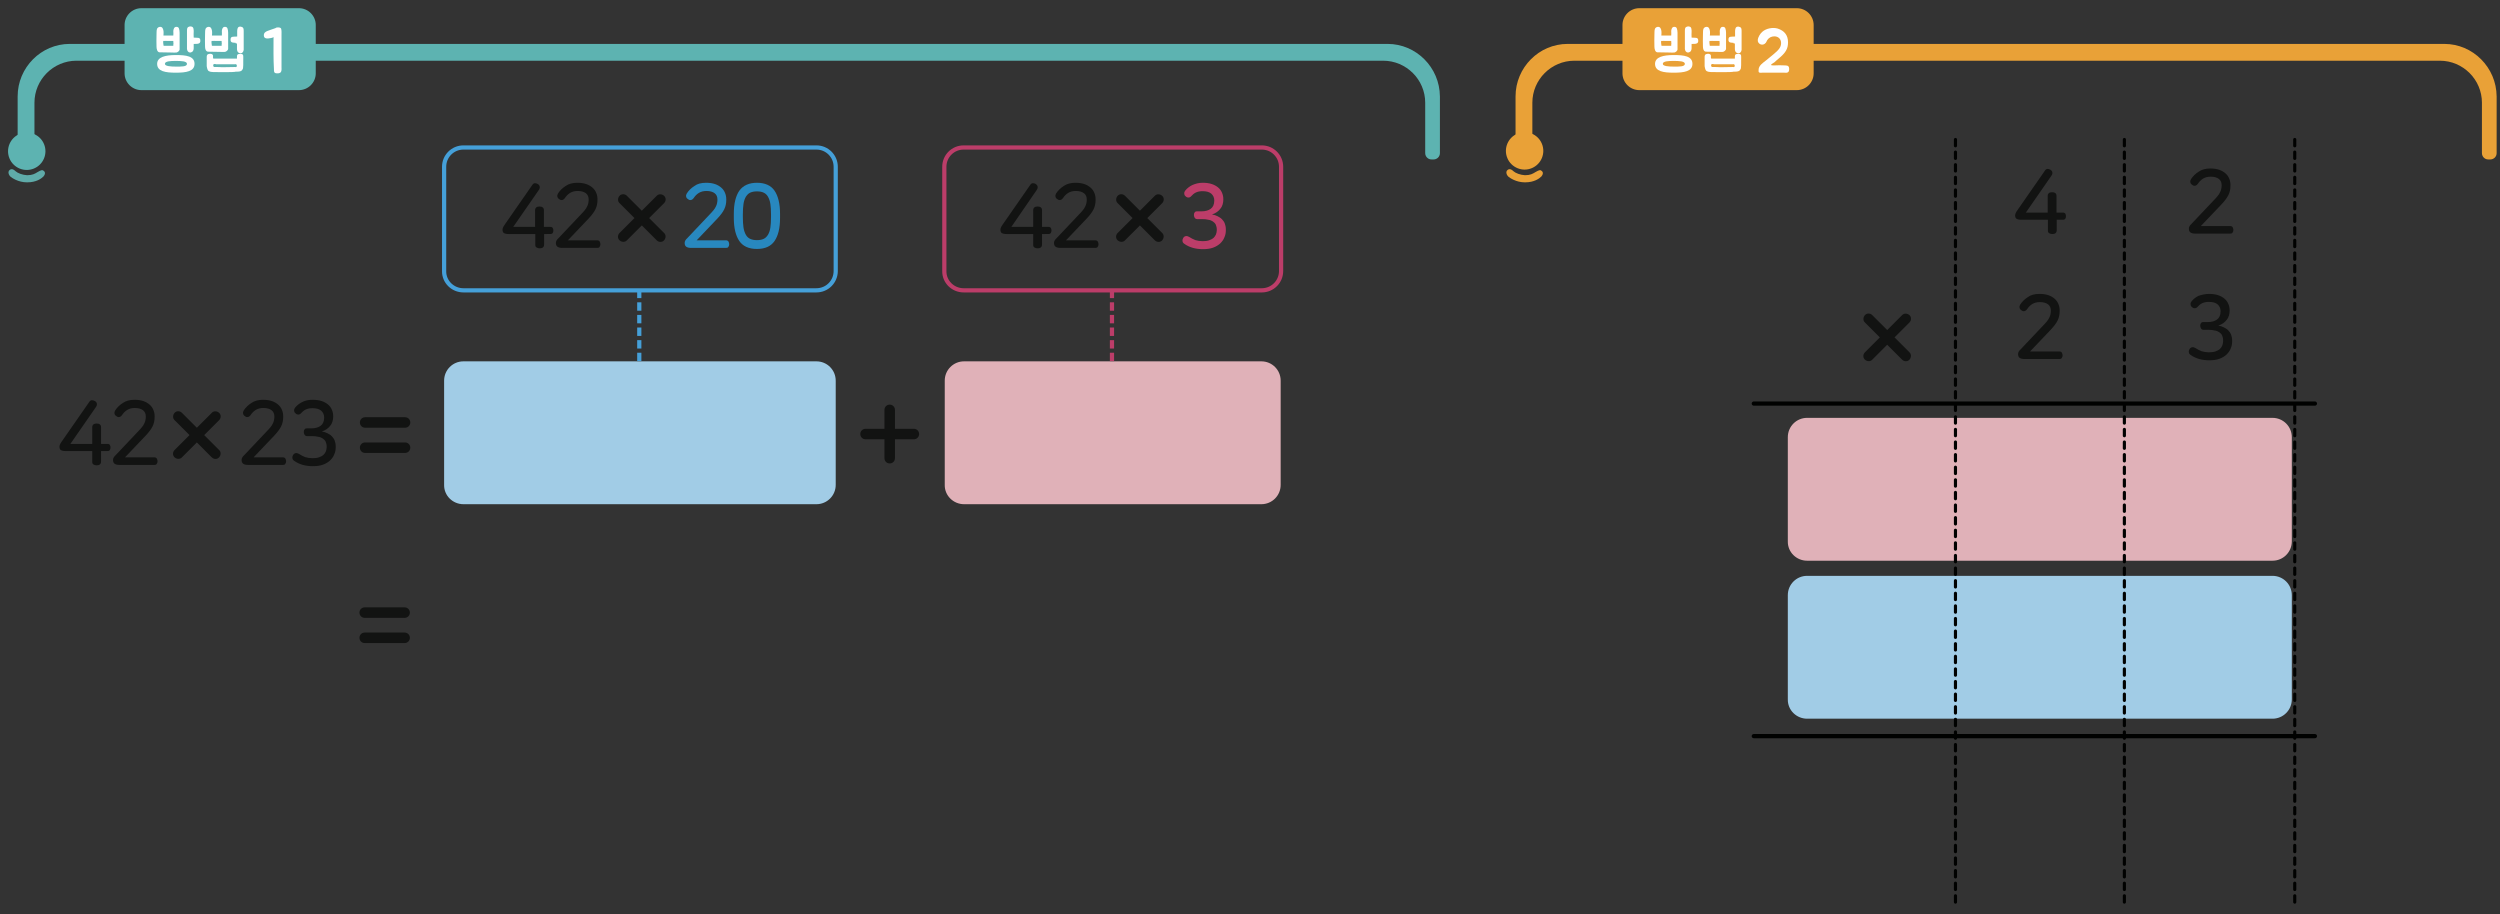 <?xml version="1.0" encoding="utf-8"?>
<!-- Generator: Adobe Illustrator 23.0.0, SVG Export Plug-In . SVG Version: 6.00 Build 0)  -->
<svg version="1.1" id="Layer_1" xmlns="http://www.w3.org/2000/svg" xmlns:xlink="http://www.w3.org/1999/xlink" x="0px" y="0px"
	 width="1190px" height="435.2px" viewBox="0 0 1190 435.2" enable-background="new 0 0 1190 435.2" xml:space="preserve">
<rect x="0" y="0" width="1190" height="435.2" fill="#333333" stroke="none"/>
<g>
	<ellipse transform="matrix(0.924 -0.383 0.383 0.924 -26.58 10.334)" fill="#5DB3B1" cx="12.7" cy="72" rx="8.9" ry="8.9"/>
	<path fill="#5DB3B1" d="M660.5,20.9H33.2c-13.6,0-24.8,11.2-24.8,25v27h8v-24c0-11,9-20,20-20h622c11,0,20,9,20,20v24v0v0
		c0,1.6,1.3,3,3,3h1c1.6,0,3-1.3,3-3v0v0v-27C685.3,32.1,674.1,20.9,660.5,20.9z"/>
	<path fill="#5FABA9" d="M7.4,81.5c0,0-1.5-1.7-2.8-0.6c-1.2,1-0.2,2.7,0.4,3.2c0.6,0.5,3.6,2.7,7.9,2.7c4.4,0,6.8-1.8,7.8-2.8
		c0.9-1,0.9-2,0.2-2.6c-0.7-0.6-1.1-0.6-3,0.5c-1.3,0.8-2.4,1.5-5,1.5C10.7,83.3,8.4,82.4,7.4,81.5z"/>
</g>
<g>
	<path fill="#5DB3B1" d="M150.3,34.9c0,4.4-3.6,8-8,8h-75c-4.4,0-8-3.6-8-8v-23c0-4.4,3.6-8,8-8h75c4.4,0,8,3.6,8,8V34.9z"/>
	<g>
		<path fill="#FFFFFF" d="M131.8,13.1c0.6-0.1,1.7-0.1,2,0.5c0.3,0.8,0.2,2.2,0.2,3.1V32c0,0.8,0.2,2-0.6,2.6
			c-0.6,0.4-1.6,0.4-2.3,0.2c-0.7-0.2-0.7-1-0.7-1.7c-0.3-5.2-0.2-10.2-0.2-15.5c-0.1,0.4-2.1,0.7-2.5,0.7c-1,0.1-2-0.1-2.1-1.3
			c-0.1-1.3,0.7-1.9,1.8-2.3c1.2-0.4,2.4-0.9,3.7-1.3C131.3,13.2,131.6,13.1,131.8,13.1z"/>
	</g>
	<g>
		<path fill="#FFFFFF" d="M84,25c-0.9,0.1-1.4,0-2.3,0c-1.9,0-3.9-0.1-5.8-0.1c-1.1-0.1-1.4-1.7-1.4-2.7c0-1.5-0.1-3.9,0-5.5
			c0.1-0.9-0.1-2.3,0.3-3.1c0.5-0.9,2-1.2,2.6-0.2c0.6,1,0.5,2.4,0.4,3.5h3.4c0,0,0.5,0,1.3,0c0.1-0.8,0-1.4,0-2
			c0-0.6,0.2-1.5,0.7-1.9c0.4-0.3,1.2-0.3,1.6,0c0.7,0.5,0.7,2.6,0.7,2.6v7.9C85.5,24.2,84.6,24.9,84,25z M83.7,26.2
			c4.9,0,8.9,0.5,8.9,4.2c0,3.6-4,4.2-8.9,4.2c-4.9,0-8.9-0.6-8.9-4.2C74.8,27.1,78.8,26.2,83.7,26.2z M82.5,21.3
			c0.1-0.5,0.1-0.8,0-1.3v-0.5h-2.7c0,0-1.4-0.1-2.1,0c-0.1,0.6,0,1.2,0.1,1.8c0,0.4,0,0.5,0.3,0.5c0.4,0,0.8,0,1.2,0h3.2
			C82.5,21.9,82.5,21.6,82.5,21.3z M83.7,29c-2.5,0-5.2,0.1-5.2,1.4c0,1.1,2.7,1.3,5.2,1.3s5.3,0.1,5.3-1.3C89,29.1,86.2,29,83.7,29
			z M92.2,17.9c0.3,0,1.7,0.1,2.1,0.1c0.7,0.1,0.9,0.4,1,0.8c0.1,0.4,0.1,1-0.1,1.4c-0.4,0.7-1.3,0.7-2.4,0.7h-0.6V23
			c0,0.4-0.1,0.8-0.3,1.2c-0.1,0.2-0.3,0.4-0.5,0.5c-0.3,0.2-0.6,0.3-0.9,0.3c-0.3,0-0.5-0.1-0.7-0.2c-0.7-0.4-0.8-1.4-0.8-1.5v-8.6
			c0-0.1,0-1,0.2-1.4c0.2-0.4,0.6-0.6,1.1-0.7c0.6-0.1,1.2,0.1,1.5,0.4c0.2,0.3,0.3,0.5,0.3,0.8c0.1,0.4,0.1,0.8,0.1,1.2
			C92.2,15.1,92.1,17.4,92.2,17.9z"/>
		<path fill="#FFFFFF" d="M107.1,24.7c-0.9,0.1-1.4,0-2.3,0c-1.9,0-3.9-0.1-5.8-0.1c-1.1-0.1-1.4-1.4-1.4-2.4c0-1.5-0.1-3.9,0-5.5
			c0.1-0.9-0.1-2.3,0.3-3.1c0.5-0.9,2-1.2,2.6-0.2s0.5,2.4,0.4,3.5h3.4c0,0,0.5,0,1.3,0c0.1-0.8,0-1.4,0-2c0-0.6,0.2-1.5,0.7-1.9
			c0.4-0.3,1.2-0.3,1.6,0c0.7,0.5,0.7,2.6,0.7,2.6v7.6C108.6,23.9,107.7,24.6,107.1,24.7z M101.5,34.3c-0.7,0-1.5-0.1-2.2-0.5
			c-0.8-0.6-0.8-2.2-0.9-2.3c0,0,0-4.3,0-4.5c0-0.5,0.2-1,0.6-1.2c0.2-0.1,0.6-0.1,0.9-0.2c0.6,0,1.4,0.1,1.5,0.9v1
			c0.1,0.5,0.2,0.4,0.6,0.4h10.8v-1c0-0.7,0.2-1.1,0.9-1.2c0.5-0.1,1.4-0.1,1.8,0.2c0.3,0.3,0.3,0.8,0.3,1.2
			c-0.1,1.7,0.1,3.5-0.1,5.1c0,0.5-0.2,0.8-0.5,1.2c-0.6,0.8-2,0.7-2.9,0.7C111.5,34.5,102.3,34.3,101.5,34.3z M105.5,21.3
			c0.1-0.5,0.1-0.8,0-1.3v-0.5h-2.7c0,0-1.4-0.1-2.1,0c-0.1,0.6,0,1.2,0.1,1.8c0,0.4,0,0.5,0.3,0.5c0.4,0,0.8,0,1.2,0h3.2
			C105.5,21.9,105.5,21.6,105.5,21.3z M101.5,31c0,0.2,0,0.3,0,0.4c0.2,0.6,0.6,0.5,1,0.5c1,0,2.2,0,3.3,0.1c0.3,0,5.6-0.1,5.9-0.1
			c0.4,0,1,0.2,1-0.4c0-0.3,0.1-0.5-0.1-0.7c-0.2-0.3-0.6-0.3-1-0.2c-0.2,0-8.7,0-8.7,0C102.4,30.4,101.5,30.3,101.5,31z
			 M112.2,20.4c-1-0.1-1.9,0-2.3-0.7c-0.2-0.4-0.2-1-0.1-1.4c0.1-0.4,0.3-0.7,1-0.8c0.3-0.1,1.8-0.1,2.1-0.1v-2.3
			c0-0.4,0-0.8,0.1-1.2c0.1-0.3,0.1-0.5,0.3-0.8c0.3-0.4,0.9-0.5,1.4-0.4c0.5,0.1,0.9,0.3,1.1,0.7c0.2,0.4,0.2,1.2,0.2,1.4v8.9l0,0
			c0,0.1-0.1,1-0.8,1.5c-0.2,0.1-0.5,0.2-0.7,0.2c-0.3,0-0.6-0.1-0.9-0.3c-0.2-0.1-0.3-0.3-0.5-0.5c-0.2-0.4-0.3-0.8-0.3-1.2v-2.7
			h-0.6V20.4z"/>
	</g>
</g>
<g>
	<g>
		<ellipse transform="matrix(0.923 -0.385 0.385 0.923 28.172 284.762)" fill="#E9A137" cx="725.7" cy="72" rx="8.9" ry="8.9"/>
		<path fill="#E9A137" d="M1163.5,20.9H746.2c-13.6,0-24.8,11.2-24.8,25v27h8v-24c0-11,9-20,20-20h412c11,0,20,9,20,20v24v0v0
			c0,1.6,1.3,3,3,3h1c1.6,0,3-1.3,3-3v0v0v-27C1188.3,32.1,1177.1,20.9,1163.5,20.9z"/>
		<path fill="#E9A137" d="M720.4,81.5c0,0-1.5-1.7-2.8-0.6c-1.2,1-0.2,2.7,0.4,3.2c0.6,0.5,3.6,2.7,7.9,2.7c4.4,0,6.8-1.8,7.8-2.8
			c0.9-1,0.9-2,0.2-2.6c-0.7-0.6-1.1-0.6-3,0.5c-1.3,0.8-2.4,1.5-5,1.5C723.7,83.3,721.4,82.4,720.4,81.5z"/>
	</g>
	<g>
		<path fill="#E9A137" d="M863.3,34.9c0,4.4-3.6,8-8,8h-75c-4.4,0-8-3.6-8-8v-23c0-4.4,3.6-8,8-8h75c4.4,0,8,3.6,8,8V34.9z"/>
		<g>
			<path fill="#FFFFFF" d="M797,25c-0.9,0.1-1.4,0-2.3,0c-1.9,0-3.9-0.1-5.8-0.1c-1.1-0.1-1.4-1.7-1.4-2.7c0-1.5-0.1-3.9,0-5.5
				c0.1-0.9-0.1-2.3,0.3-3.1c0.5-0.9,2-1.2,2.6-0.2c0.6,1,0.5,2.4,0.4,3.5h3.4c0,0,0.5,0,1.3,0c0.1-0.8,0-1.4,0-2
				c0-0.6,0.2-1.5,0.7-1.9c0.4-0.3,1.2-0.3,1.6,0c0.7,0.5,0.7,2.6,0.7,2.6v7.9C798.5,24.2,797.6,24.9,797,25z M796.7,26.2
				c4.9,0,8.9,0.5,8.9,4.2c0,3.6-4,4.2-8.9,4.2c-4.9,0-8.9-0.6-8.9-4.2C787.8,27.1,791.8,26.2,796.7,26.2z M795.5,21.3
				c0.1-0.5,0.1-0.8,0-1.3v-0.5h-2.7c0,0-1.4-0.1-2.1,0c-0.1,0.6,0,1.2,0.1,1.8c0,0.4,0,0.5,0.3,0.5c0.4,0,0.8,0,1.2,0h3.2
				C795.5,21.9,795.5,21.6,795.5,21.3z M796.7,29c-2.5,0-5.2,0.1-5.2,1.4c0,1.1,2.7,1.3,5.2,1.3s5.3,0.1,5.3-1.3
				C802,29.1,799.2,29,796.7,29z M805.2,17.9c0.3,0,1.7,0.1,2.1,0.1c0.7,0.1,0.9,0.4,1,0.8c0.1,0.4,0.1,1-0.1,1.4
				c-0.4,0.7-1.3,0.7-2.4,0.7h-0.6V23c0,0.4-0.1,0.8-0.3,1.2c-0.1,0.2-0.3,0.4-0.5,0.5c-0.3,0.2-0.6,0.3-0.9,0.3
				c-0.3,0-0.5-0.1-0.7-0.2c-0.7-0.4-0.8-1.4-0.8-1.5v-8.6c0-0.1,0-1,0.2-1.4c0.2-0.4,0.6-0.6,1.1-0.7c0.6-0.1,1.2,0.1,1.5,0.4
				c0.2,0.3,0.3,0.5,0.3,0.8c0.1,0.4,0.1,0.8,0.1,1.2C805.2,15.1,805.1,17.4,805.2,17.9z"/>
			<path fill="#FFFFFF" d="M820.1,24.7c-0.9,0.1-1.4,0-2.3,0c-1.9,0-3.9-0.1-5.8-0.1c-1.1-0.1-1.4-1.4-1.4-2.4c0-1.5-0.1-3.9,0-5.5
				c0.1-0.9-0.1-2.3,0.3-3.1c0.5-0.9,2-1.2,2.6-0.2s0.5,2.4,0.4,3.5h3.4c0,0,0.5,0,1.3,0c0.1-0.8,0-1.4,0-2c0-0.6,0.2-1.5,0.7-1.9
				c0.4-0.3,1.2-0.3,1.6,0c0.7,0.5,0.7,2.6,0.7,2.6v7.6C821.6,23.9,820.7,24.6,820.1,24.7z M814.5,34.3c-0.7,0-1.5-0.1-2.2-0.5
				c-0.8-0.6-0.8-2.2-0.9-2.3c0,0,0-4.3,0-4.5c0-0.5,0.2-1,0.6-1.2c0.2-0.1,0.6-0.1,0.9-0.2c0.6,0,1.4,0.1,1.5,0.9v1
				c0.1,0.5,0.2,0.4,0.6,0.4h10.8v-1c0-0.7,0.2-1.1,0.9-1.2c0.5-0.1,1.4-0.1,1.8,0.2c0.3,0.3,0.3,0.8,0.3,1.2
				c-0.1,1.7,0.1,3.5-0.1,5.1c0,0.5-0.2,0.8-0.5,1.2c-0.6,0.8-2,0.7-2.9,0.7C824.5,34.5,815.3,34.3,814.5,34.3z M818.5,21.3
				c0.1-0.5,0.1-0.8,0-1.3v-0.5h-2.7c0,0-1.4-0.1-2.1,0c-0.1,0.6,0,1.2,0.1,1.8c0,0.4,0,0.5,0.3,0.5c0.4,0,0.8,0,1.2,0h3.2
				C818.5,21.9,818.5,21.6,818.5,21.3z M814.5,31c0,0.2,0,0.3,0,0.4c0.2,0.6,0.6,0.5,1,0.5c1,0,2.2,0,3.3,0.1c0.3,0,5.6-0.1,5.9-0.1
				c0.4,0,1,0.2,1-0.4c0-0.3,0.1-0.5-0.1-0.7c-0.2-0.3-0.6-0.3-1-0.2c-0.2,0-8.7,0-8.7,0C815.4,30.4,814.5,30.3,814.5,31z
				 M825.2,20.4c-1-0.1-1.9,0-2.3-0.7c-0.2-0.4-0.2-1-0.1-1.4c0.1-0.4,0.3-0.7,1-0.8c0.3-0.1,1.8-0.1,2.1-0.1v-2.3
				c0-0.4,0-0.8,0.1-1.2c0.1-0.3,0.1-0.5,0.3-0.8c0.3-0.4,0.9-0.5,1.4-0.4c0.5,0.1,0.9,0.3,1.1,0.7c0.2,0.4,0.2,1.2,0.2,1.4v8.9l0,0
				c0,0.1-0.1,1-0.8,1.5c-0.2,0.1-0.5,0.2-0.7,0.2c-0.3,0-0.6-0.1-0.9-0.3c-0.2-0.1-0.3-0.3-0.5-0.5c-0.2-0.4-0.3-0.8-0.3-1.2v-2.7
				h-0.6V20.4z"/>
		</g>
		<g>
			<path fill="#FFFFFF" d="M836.7,19c0.1-1.3,1.2-3.1,2.2-3.9c1.8-1.6,5-2.2,7.3-1.5c3.1,1,4.9,3.1,4.9,6.5c0,3.2-1.1,5-4.6,7.9
				c-0.6,0.5-1.2,1-1.8,1.6c-0.4,0.3-2.6,1.4-1.2,1.5c0.9,0.1,1.2,0,2.1,0c1,0,2-0.1,3,0c0.8,0.1,2-0.1,2.6,0.4
				c0.6,0.5,0.6,2.1,0.1,2.7c-0.5,0.6-1.3,0.4-2,0.4h-10.5c-0.4,0-0.9,0.1-1.2,0c-0.7-0.2-0.5-0.8-0.5-1.4c0-2,2.1-3.3,3.6-4.5
				c1-0.9,2.3-1.8,3.3-2.7c2.8-2.3,3.8-3.6,3.8-5.5c0-2-1.4-3.2-3.2-3.2c-1.4,0-2.6,0.6-3.4,1.8c-0.2,0.4-0.4,0.9-0.7,1.3
				C839,22.2,836.5,20.9,836.7,19z"/>
		</g>
	</g>
</g>
<g>
	<g>
		<g>
			<path fill="#121312" d="M192.8,203.6h-19c-1.4,0-2.5-1.1-2.5-2.5l0,0c0-1.4,1.1-2.5,2.5-2.5h19c1.4,0,2.5,1.1,2.5,2.5l0,0
				C195.3,202.5,194.2,203.6,192.8,203.6z"/>
		</g>
		<g>
			<path fill="#121312" d="M192.8,215.6h-19c-1.4,0-2.5-1.1-2.5-2.5l0,0c0-1.4,1.1-2.5,2.5-2.5h19c1.4,0,2.5,1.1,2.5,2.5l0,0
				C195.3,214.5,194.2,215.6,192.8,215.6z"/>
		</g>
	</g>
</g>
<g>
	<g>
		<g>
			<path fill="#121312" d="M192.6,294.1h-19c-1.4,0-2.5-1.1-2.5-2.5l0,0c0-1.4,1.1-2.5,2.5-2.5h19c1.4,0,2.5,1.1,2.5,2.5l0,0
				C195.1,293,194,294.1,192.6,294.1z"/>
		</g>
		<g>
			<path fill="#121312" d="M192.6,306.1h-19c-1.4,0-2.5-1.1-2.5-2.5l0,0c0-1.4,1.1-2.5,2.5-2.5h19c1.4,0,2.5,1.1,2.5,2.5l0,0
				C195.1,305,194,306.1,192.6,306.1z"/>
		</g>
	</g>
</g>
<path fill="#121312" d="M97.2,207.1l7.1-7.1c1-1,1-2.6,0-3.5c-1-0.9-2.6-1-3.5,0l-7.1,7.1l-7.1-7.1c-1-1-2.6-1-3.5,0
	c-0.9,1-1,2.6,0,3.5l7.1,7.1l-7.1,7.1c-1,1-1,2.6,0,3.5c1,0.9,2.6,1,3.5,0l7.1-7.1l7.1,7.1c1,1,2.6,1,3.5,0c0.9-1,1-2.6,0-3.5
	L97.2,207.1z"/>
<path fill="#A1CCE6" d="M220.6,240h168c5.1,0,9.2-4.1,9.2-9.2v-49.6c0-5.1-4.1-9.2-9.2-9.2h-168c-5.1,0-9.2,4.1-9.2,9.2v49.6
	C211.3,235.9,215.5,240,220.6,240z"/>
<path fill="none" stroke="#45A0D9" stroke-width="2" stroke-miterlimit="10" d="M220.6,138.2h168c5.1,0,9.2-4.1,9.2-9.2V79.4
	c0-5.1-4.1-9.2-9.2-9.2h-168c-5.1,0-9.2,4.1-9.2,9.2V129C211.3,134.1,215.5,138.2,220.6,138.2z"/>
<path fill="#E0B1B8" d="M458.9,240h141.5c5.1,0,9.2-4.1,9.2-9.2v-49.6c0-5.1-4.1-9.2-9.2-9.2H458.9c-5.1,0-9.2,4.1-9.2,9.2v49.6
	C449.6,235.9,453.8,240,458.9,240z"/>
<path fill="#121312" d="M435,204.1h-9v-9c0-1.4-1.1-2.5-2.5-2.5c-1.4,0-2.5,1.1-2.5,2.5v9h-9c-1.4,0-2.5,1.1-2.5,2.5
	c0,1.4,1.1,2.5,2.5,2.5h9v9c0,1.4,1.1,2.5,2.5,2.5c1.4,0,2.5-1.1,2.5-2.5v-9h9c1.4,0,2.5-1.1,2.5-2.5
	C437.5,205.2,436.4,204.1,435,204.1z"/>
<g>
	<path fill="#121312" d="M45.2,190.9c0.5,0.3,0.8,0.7,0.9,1.2s0,1-0.4,1.6l-12.2,17.6h10.4v-7.9c0-0.6,0.2-1.1,0.6-1.4
		c0.4-0.3,0.9-0.4,1.5-0.4c0.6,0,1.1,0.1,1.5,0.4c0.4,0.3,0.6,0.7,0.6,1.4v7.9h3.1c0.5,0,0.9,0.2,1.1,0.5c0.2,0.3,0.3,0.8,0.3,1.2
		s-0.1,0.9-0.3,1.2c-0.2,0.3-0.6,0.5-1.1,0.5h-3.1v5c0,0.6-0.2,1.1-0.6,1.4c-0.4,0.3-0.9,0.4-1.5,0.4c-0.5,0-1-0.1-1.5-0.4
		s-0.6-0.7-0.6-1.4v-5H31.1c-1,0-1.7-0.2-2.2-0.5c-0.4-0.3-0.6-0.9-0.6-1.6c0-0.3,0.1-0.6,0.2-0.9c0.1-0.3,0.4-0.9,1-1.7l13-18.7
		c0.3-0.5,0.8-0.8,1.2-0.8C44.2,190.5,44.7,190.6,45.2,190.9z"/>
	<path fill="#121312" d="M64,190.3c1.6,0,3,0.2,4.2,0.6c1.2,0.4,2.2,1,3,1.7c0.8,0.7,1.4,1.5,1.8,2.5c0.4,0.9,0.6,2,0.6,3v0.4
		c0,1.6-0.3,3.1-1,4.5c-0.7,1.4-1.8,2.8-3.2,4.3l-9.9,10.4h14c0.5,0,0.9,0.2,1.1,0.5c0.2,0.4,0.4,0.8,0.4,1.3s-0.1,0.9-0.4,1.3
		c-0.2,0.4-0.6,0.5-1.1,0.5H56.9c-1.1,0-1.9-0.2-2.4-0.6c-0.5-0.4-0.7-1-0.7-1.8c0-0.4,0.1-0.7,0.3-1.1c0.2-0.3,0.5-0.8,1-1.2
		l10.5-11.1c0.8-0.8,1.4-1.5,1.9-2.1s0.9-1.2,1.1-1.7c0.3-0.5,0.5-1.1,0.6-1.6s0.2-1.1,0.2-1.6v-0.2c0-1.3-0.4-2.3-1.3-3
		c-0.9-0.7-2.2-1.1-3.9-1.1c-1.4,0-2.6,0.3-3.6,0.9c-1,0.6-1.8,1.4-2.6,2.6c-0.3,0.4-0.7,0.7-1.2,0.8s-0.9,0-1.4-0.4
		c-0.5-0.3-0.8-0.7-0.9-1.2c-0.1-0.5,0-1,0.3-1.5c0.9-1.4,2.1-2.6,3.7-3.6C59.9,190.8,61.8,190.3,64,190.3z"/>
</g>
<g>
	<path fill="#121312" d="M125.2,190.3c1.6,0,3,0.2,4.2,0.6c1.2,0.4,2.2,1,3,1.7c0.8,0.7,1.4,1.5,1.8,2.5c0.4,0.9,0.6,2,0.6,3v0.4
		c0,1.6-0.3,3.1-1,4.5c-0.7,1.4-1.8,2.8-3.2,4.3l-9.9,10.4h14c0.5,0,0.9,0.2,1.1,0.5c0.2,0.4,0.4,0.8,0.4,1.3s-0.1,0.9-0.4,1.3
		c-0.2,0.4-0.6,0.5-1.1,0.5h-16.6c-1.1,0-1.9-0.2-2.4-0.6c-0.5-0.4-0.7-1-0.7-1.8c0-0.4,0.1-0.7,0.3-1.1c0.2-0.3,0.5-0.8,1-1.2
		l10.5-11.1c0.8-0.8,1.4-1.5,1.9-2.1s0.9-1.2,1.1-1.7c0.3-0.5,0.5-1.1,0.6-1.6s0.2-1.1,0.2-1.6v-0.2c0-1.3-0.4-2.3-1.3-3
		c-0.9-0.7-2.2-1.1-3.9-1.1c-1.4,0-2.6,0.3-3.6,0.9c-1,0.6-1.8,1.4-2.6,2.6c-0.3,0.4-0.7,0.7-1.2,0.8s-0.9,0-1.4-0.4
		c-0.5-0.3-0.8-0.7-0.9-1.2c-0.1-0.5,0-1,0.3-1.5c0.9-1.4,2.1-2.6,3.7-3.6C121.1,190.8,123,190.3,125.2,190.3z"/>
	<path fill="#121312" d="M148.8,190.3c1.6,0,3.1,0.2,4.3,0.6c1.2,0.4,2.3,1,3.1,1.7c0.8,0.7,1.4,1.5,1.8,2.5c0.4,0.9,0.6,2,0.6,3
		v0.2c0,0.7-0.1,1.5-0.3,2.2c-0.2,0.7-0.5,1.4-1,2c-0.4,0.6-1,1.2-1.7,1.7c-0.7,0.5-1.5,0.9-2.4,1.2c0.9,0.1,1.8,0.4,2.6,0.8
		s1.5,0.8,2.1,1.4c0.6,0.6,1.1,1.3,1.4,2.1c0.3,0.8,0.5,1.7,0.5,2.8v0.4c0,1.2-0.2,2.3-0.7,3.4c-0.4,1.1-1.1,2-2,2.9
		c-0.9,0.8-2,1.5-3.4,2c-1.4,0.5-2.9,0.7-4.8,0.7c-3.4,0-6.4-0.8-8.8-2.5c-0.5-0.3-0.9-0.8-0.9-1.3c-0.1-0.5,0-1,0.3-1.5
		c0.3-0.5,0.7-0.8,1.2-0.9c0.5-0.1,1,0,1.5,0.3c1.1,0.7,2.1,1.2,3.1,1.6c1,0.3,2.2,0.5,3.4,0.5c1.2,0,2.2-0.1,3.1-0.4
		c0.9-0.3,1.6-0.7,2.1-1.1c0.5-0.5,0.9-1,1.2-1.7c0.2-0.6,0.4-1.3,0.4-2v-0.3c0-0.9-0.2-1.7-0.5-2.4c-0.3-0.6-0.8-1.1-1.4-1.5
		c-0.6-0.4-1.3-0.7-2.2-0.8c-0.8-0.2-1.7-0.3-2.7-0.3h-2.5c-0.5,0-0.9-0.2-1.2-0.6c-0.2-0.4-0.4-0.8-0.4-1.3s0.1-1,0.4-1.3
		c0.2-0.4,0.6-0.5,1.2-0.5h2.1c1.7,0,3.2-0.4,4.3-1.2c1.1-0.8,1.7-2.1,1.7-3.9v-0.1c0-1.3-0.5-2.4-1.4-3.2c-0.9-0.8-2.3-1.2-4.2-1.2
		c-1.2,0-2.2,0.2-3.1,0.6c-0.9,0.4-1.7,1.1-2.4,1.9c-0.4,0.4-0.9,0.6-1.4,0.5c-0.5,0-0.9-0.3-1.3-0.7c-0.4-0.4-0.5-0.8-0.5-1.3
		c0-0.5,0.2-0.9,0.5-1.3c0.8-1,1.9-1.9,3.3-2.6C145.3,190.6,146.9,190.3,148.8,190.3z"/>
</g>
<g>
	<path fill="#121312" d="M309,103.8l7.1-7.1c1-1,1-2.6,0-3.5c-1-0.9-2.6-1-3.5,0l-7.1,7.1l-7.1-7.1c-1-1-2.6-1-3.5,0s-1,2.6,0,3.5
		l7.1,7.1l-7.1,7.1c-1,1-1,2.6,0,3.5c1,0.9,2.6,1,3.5,0l7.1-7.1l7.1,7.1c1,1,2.6,1,3.5,0c0.9-1,1-2.6,0-3.5L309,103.8z"/>
	<g>
		<path fill="#121312" d="M256,87.6c0.5,0.3,0.8,0.7,0.9,1.2s0,1-0.4,1.6L244.3,108h10.4v-7.9c0-0.6,0.2-1.1,0.6-1.4
			c0.4-0.3,0.9-0.4,1.5-0.4c0.6,0,1.1,0.1,1.5,0.4c0.4,0.3,0.6,0.7,0.6,1.4v7.9h3.1c0.5,0,0.9,0.2,1.1,0.5c0.2,0.3,0.3,0.8,0.3,1.2
			s-0.1,0.9-0.3,1.2c-0.2,0.3-0.6,0.5-1.1,0.5H259v5c0,0.6-0.2,1.1-0.6,1.4c-0.4,0.3-0.9,0.4-1.5,0.4c-0.5,0-1-0.1-1.5-0.4
			s-0.6-0.7-0.6-1.4v-5h-12.8c-1,0-1.7-0.2-2.2-0.5c-0.4-0.3-0.6-0.9-0.6-1.6c0-0.3,0.1-0.6,0.2-0.9c0.1-0.3,0.4-0.9,1-1.7l13-18.7
			c0.3-0.5,0.8-0.8,1.2-0.8C255,87.2,255.5,87.3,256,87.6z"/>
		<path fill="#121312" d="M274.8,87c1.6,0,3,0.2,4.2,0.6c1.2,0.4,2.2,1,3,1.7c0.8,0.7,1.4,1.5,1.8,2.5c0.4,0.9,0.6,2,0.6,3v0.4
			c0,1.6-0.3,3.1-1,4.5c-0.7,1.4-1.8,2.8-3.2,4.3l-9.9,10.4h14c0.5,0,0.9,0.2,1.1,0.5c0.2,0.4,0.4,0.8,0.4,1.3s-0.1,0.9-0.4,1.3
			c-0.2,0.4-0.6,0.5-1.1,0.5h-16.6c-1.1,0-1.9-0.2-2.4-0.6c-0.5-0.4-0.7-1-0.7-1.8c0-0.4,0.1-0.7,0.3-1.1c0.2-0.3,0.5-0.8,1-1.2
			l10.5-11.1c0.8-0.8,1.4-1.5,1.9-2.1s0.9-1.2,1.1-1.7c0.3-0.5,0.5-1.1,0.6-1.6s0.2-1.1,0.2-1.6V95c0-1.3-0.4-2.3-1.3-3
			c-0.9-0.7-2.2-1.1-3.9-1.1c-1.4,0-2.6,0.3-3.6,0.9c-1,0.6-1.8,1.4-2.6,2.6c-0.3,0.4-0.7,0.7-1.2,0.8s-0.9,0-1.4-0.4
			c-0.5-0.3-0.8-0.7-0.9-1.2c-0.1-0.5,0-1,0.3-1.5c0.9-1.4,2.1-2.6,3.7-3.6C270.7,87.5,272.6,87,274.8,87z"/>
	</g>
	<g>
		<g>
			<path fill="#2888BF" d="M336.1,87c1.6,0,3,0.2,4.2,0.6c1.2,0.4,2.2,1,3,1.7c0.8,0.7,1.4,1.5,1.8,2.5c0.4,0.9,0.6,2,0.6,3v0.4
				c0,1.6-0.3,3.1-1,4.5c-0.7,1.4-1.8,2.8-3.2,4.3l-9.9,10.4h14c0.5,0,0.9,0.2,1.1,0.5c0.2,0.4,0.4,0.8,0.4,1.3s-0.1,0.9-0.4,1.3
				c-0.2,0.4-0.6,0.5-1.1,0.5H329c-1.1,0-1.9-0.2-2.4-0.6c-0.5-0.4-0.7-1-0.7-1.8c0-0.4,0.1-0.7,0.3-1.1c0.2-0.3,0.5-0.8,1-1.2
				l10.5-11.1c0.8-0.8,1.4-1.5,1.9-2.1s0.9-1.2,1.1-1.7c0.3-0.5,0.5-1.1,0.6-1.6s0.2-1.1,0.2-1.6V95c0-1.3-0.4-2.3-1.3-3
				c-0.9-0.7-2.2-1.1-3.9-1.1c-1.4,0-2.6,0.3-3.6,0.9c-1,0.6-1.8,1.4-2.6,2.6c-0.3,0.4-0.7,0.7-1.2,0.8s-0.9,0-1.4-0.4
				c-0.5-0.3-0.8-0.7-0.9-1.2c-0.1-0.5,0-1,0.3-1.5c0.9-1.4,2.1-2.6,3.7-3.6C331.9,87.5,333.8,87,336.1,87z"/>
			<path fill="#2888BF" d="M360.3,87c3.9,0,6.7,1.3,8.4,3.8s2.6,6.2,2.6,10.9v2.1c0,4.8-0.9,8.4-2.6,10.9c-1.7,2.5-4.5,3.8-8.4,3.8
				s-6.7-1.3-8.4-3.8c-1.7-2.5-2.6-6.2-2.6-10.9v-2.1c0-4.8,0.9-8.4,2.6-10.9C353.7,88.3,356.5,87,360.3,87z M360.3,91.1
				c-1.3,0-2.3,0.2-3.2,0.6c-0.9,0.4-1.5,1.1-2.1,2c-0.5,0.9-0.9,2-1.1,3.4s-0.3,3-0.3,4.9v1.4c0,1.9,0.1,3.6,0.3,4.9
				s0.6,2.5,1.1,3.4c0.5,0.9,1.2,1.6,2.1,2c0.9,0.4,1.9,0.6,3.2,0.6c1.3,0,2.3-0.2,3.2-0.6c0.9-0.4,1.5-1.1,2.1-2
				c0.5-0.9,0.9-2,1.1-3.4c0.2-1.4,0.3-3,0.3-4.9v-1.4c0-1.9-0.1-3.6-0.3-4.9c-0.2-1.4-0.6-2.5-1.1-3.4c-0.5-0.9-1.2-1.6-2.1-2
				C362.7,91.3,361.6,91.1,360.3,91.1z"/>
		</g>
	</g>
</g>
<path fill="none" stroke="#BC3D69" stroke-width="2" stroke-miterlimit="10" d="M458.7,138.2h141.9c5.1,0,9.2-4.1,9.2-9.2V79.4
	c0-5.1-4.1-9.2-9.2-9.2H458.7c-5.1,0-9.2,4.1-9.2,9.2V129C449.4,134.1,453.6,138.2,458.7,138.2z"/>
<g>
	<path fill="#121312" d="M546.1,103.8l7.1-7.1c1-1,1-2.6,0-3.5c-1-0.9-2.6-1-3.5,0l-7.1,7.1l-7.1-7.1c-1-1-2.6-1-3.5,0s-1,2.6,0,3.5
		l7.1,7.1l-7.1,7.1c-1,1-1,2.6,0,3.5c1,0.9,2.6,1,3.5,0l7.1-7.1l7.1,7.1c1,1,2.6,1,3.5,0c0.9-1,1-2.6,0-3.5L546.1,103.8z"/>
	<g>
		<path fill="#121312" d="M493,87.6c0.5,0.3,0.8,0.7,0.9,1.2s0,1-0.4,1.6L481.4,108h10.4v-7.9c0-0.6,0.2-1.1,0.6-1.4
			c0.4-0.3,0.9-0.4,1.5-0.4c0.6,0,1.1,0.1,1.5,0.4c0.4,0.3,0.6,0.7,0.6,1.4v7.9h3.1c0.5,0,0.9,0.2,1.1,0.5c0.2,0.3,0.3,0.8,0.3,1.2
			s-0.1,0.9-0.3,1.2c-0.2,0.3-0.6,0.5-1.1,0.5H496v5c0,0.6-0.2,1.1-0.6,1.4c-0.4,0.3-0.9,0.4-1.5,0.4c-0.5,0-1-0.1-1.5-0.4
			s-0.6-0.7-0.6-1.4v-5H479c-1,0-1.7-0.2-2.2-0.5c-0.4-0.3-0.6-0.9-0.6-1.6c0-0.3,0.1-0.6,0.2-0.9c0.1-0.3,0.4-0.9,1-1.7l13-18.7
			c0.3-0.5,0.8-0.8,1.2-0.8C492.1,87.2,492.6,87.3,493,87.6z"/>
		<path fill="#121312" d="M511.9,87c1.6,0,3,0.2,4.2,0.6c1.2,0.4,2.2,1,3,1.7c0.8,0.7,1.4,1.5,1.8,2.5c0.4,0.9,0.6,2,0.6,3v0.4
			c0,1.6-0.3,3.1-1,4.5c-0.7,1.4-1.8,2.8-3.2,4.3l-9.9,10.4h14c0.5,0,0.9,0.2,1.1,0.5c0.2,0.4,0.4,0.8,0.4,1.3s-0.1,0.9-0.4,1.3
			c-0.2,0.4-0.6,0.5-1.1,0.5h-16.6c-1.1,0-1.9-0.2-2.4-0.6c-0.5-0.4-0.7-1-0.7-1.8c0-0.4,0.1-0.7,0.3-1.1c0.2-0.3,0.5-0.8,1-1.2
			l10.5-11.1c0.8-0.8,1.4-1.5,1.9-2.1s0.9-1.2,1.1-1.7c0.3-0.5,0.5-1.1,0.6-1.6s0.2-1.1,0.2-1.6V95c0-1.3-0.4-2.3-1.3-3
			c-0.9-0.7-2.2-1.1-3.9-1.1c-1.4,0-2.6,0.3-3.6,0.9c-1,0.6-1.8,1.4-2.6,2.6c-0.3,0.4-0.7,0.7-1.2,0.8s-0.9,0-1.4-0.4
			c-0.5-0.3-0.8-0.7-0.9-1.2c-0.1-0.5,0-1,0.3-1.5c0.9-1.4,2.1-2.6,3.7-3.6C507.8,87.5,509.7,87,511.9,87z"/>
	</g>
	<g>
		<g>
			<path fill="#BC3D69" d="M572.5,87c1.6,0,3.1,0.2,4.3,0.6c1.2,0.4,2.3,1,3.1,1.7c0.8,0.7,1.4,1.5,1.8,2.5c0.4,0.9,0.6,2,0.6,3V95
				c0,0.7-0.1,1.5-0.3,2.2c-0.2,0.7-0.5,1.4-1,2c-0.4,0.6-1,1.2-1.7,1.7c-0.7,0.5-1.5,0.9-2.4,1.2c0.9,0.1,1.8,0.4,2.6,0.8
				s1.5,0.8,2.1,1.4c0.6,0.6,1.1,1.3,1.4,2.1c0.3,0.8,0.5,1.7,0.5,2.8v0.4c0,1.2-0.2,2.3-0.7,3.4c-0.4,1.1-1.1,2-2,2.9
				c-0.9,0.8-2,1.5-3.4,2c-1.4,0.5-2.9,0.7-4.8,0.7c-3.4,0-6.4-0.8-8.8-2.5c-0.5-0.3-0.9-0.8-0.9-1.3c-0.1-0.5,0-1,0.3-1.5
				c0.3-0.5,0.7-0.8,1.2-0.9c0.5-0.1,1,0,1.5,0.3c1.1,0.7,2.1,1.2,3.1,1.6c1,0.3,2.2,0.5,3.4,0.5c1.2,0,2.2-0.1,3.1-0.4
				c0.9-0.3,1.6-0.7,2.1-1.1c0.5-0.5,0.9-1,1.2-1.7c0.2-0.6,0.4-1.3,0.4-2v-0.3c0-0.9-0.2-1.7-0.5-2.4c-0.3-0.6-0.8-1.1-1.4-1.5
				c-0.6-0.4-1.3-0.7-2.2-0.8c-0.8-0.2-1.7-0.3-2.7-0.3h-2.5c-0.5,0-0.9-0.2-1.2-0.6c-0.2-0.4-0.4-0.8-0.4-1.3s0.1-1,0.4-1.3
				c0.2-0.4,0.6-0.5,1.2-0.5h2.1c1.7,0,3.2-0.4,4.3-1.2c1.1-0.8,1.7-2.1,1.7-3.9v-0.1c0-1.3-0.5-2.4-1.4-3.2
				c-0.9-0.8-2.3-1.2-4.2-1.2c-1.2,0-2.2,0.2-3.1,0.6c-0.9,0.4-1.7,1.1-2.4,1.9c-0.4,0.4-0.9,0.6-1.4,0.5c-0.5,0-0.9-0.3-1.3-0.7
				c-0.4-0.4-0.5-0.8-0.5-1.3c0-0.5,0.2-0.9,0.5-1.3c0.8-1,1.9-1.9,3.3-2.6C569.1,87.4,570.7,87,572.5,87z"/>
		</g>
	</g>
</g>
<line fill="none" stroke="#45A0D9" stroke-width="2" stroke-miterlimit="10" stroke-dasharray="4,2" x1="304.3" y1="137.9" x2="304.3" y2="171.9"/>
<line fill="none" stroke="#BC3D69" stroke-width="2" stroke-miterlimit="10" stroke-dasharray="4,2" x1="529.3" y1="137.9" x2="529.3" y2="171.9"/>
<g>
	<path fill="#E0B1B8" d="M860.2,266.9h221.5c5.1,0,9.2-4.1,9.2-9.2v-49.6c0-5.1-4.1-9.2-9.2-9.2H860.2c-5.1,0-9.2,4.1-9.2,9.2v49.6
		C850.9,262.8,855.1,266.9,860.2,266.9z"/>
	<path fill="#A1CCE6" d="M860.2,342.1h221.5c5.1,0,9.2-4.1,9.2-9.2v-49.6c0-5.1-4.1-9.2-9.2-9.2H860.2c-5.1,0-9.2,4.1-9.2,9.2v49.6
		C850.9,338,855.1,342.1,860.2,342.1z"/>
	<g>
		
			<line fill="none" stroke="#000100" stroke-width="1.5" stroke-linecap="round" stroke-linejoin="round" stroke-miterlimit="10" stroke-dasharray="3,3" x1="1011.2" y1="66.4" x2="1011.2" y2="429.9"/>
		
			<line fill="none" stroke="#000100" stroke-width="1.5" stroke-linecap="round" stroke-linejoin="round" stroke-miterlimit="10" stroke-dasharray="3,3" x1="1092.3" y1="66.4" x2="1092.3" y2="429.9"/>
		
			<line fill="none" stroke="#000100" stroke-width="1.5" stroke-linecap="round" stroke-linejoin="round" stroke-miterlimit="10" stroke-dasharray="3,3" x1="930.8" y1="66.4" x2="930.8" y2="429.9"/>
	</g>
	
		<line fill="none" stroke="#000100" stroke-width="2" stroke-linecap="round" stroke-linejoin="round" stroke-miterlimit="10" x1="834.8" y1="192.1" x2="1101.9" y2="192.1"/>
	
		<line fill="none" stroke="#000100" stroke-width="2" stroke-linecap="round" stroke-linejoin="round" stroke-miterlimit="10" x1="834.8" y1="350.4" x2="1101.9" y2="350.4"/>
	<path fill="#121312" d="M901.8,160.6l7.1-7.1c1-1,1-2.6,0-3.5c-1-0.9-2.6-1-3.5,0l-7.1,7.1l-7.1-7.1c-1-1-2.6-1-3.5,0
		c-0.9,1-1,2.6,0,3.5l7.1,7.1l-7.1,7.1c-1,1-1,2.6,0,3.5c1,0.9,2.6,1,3.5,0l7.1-7.1l7.1,7.1c1,1,2.6,1,3.5,0c0.9-1,1-2.6,0-3.5
		L901.8,160.6z"/>
	<g>
		<path fill="#121312" d="M976,80.8c0.5,0.3,0.8,0.7,0.9,1.2s0,1-0.4,1.6l-12.2,17.6h10.4v-7.9c0-0.6,0.2-1.1,0.6-1.4
			c0.4-0.3,0.9-0.4,1.5-0.4c0.6,0,1.1,0.1,1.5,0.4c0.4,0.3,0.6,0.7,0.6,1.4v7.9h3.1c0.5,0,0.9,0.2,1.1,0.5c0.2,0.3,0.3,0.8,0.3,1.2
			s-0.1,0.9-0.3,1.2c-0.2,0.3-0.6,0.5-1.1,0.5H979v5c0,0.6-0.2,1.1-0.6,1.4c-0.4,0.3-0.9,0.4-1.5,0.4c-0.5,0-1-0.1-1.5-0.4
			s-0.6-0.7-0.6-1.4v-5h-12.8c-1,0-1.7-0.2-2.2-0.5c-0.4-0.3-0.6-0.9-0.6-1.6c0-0.3,0.1-0.6,0.2-0.9c0.1-0.3,0.4-0.9,1-1.7l13-18.7
			c0.3-0.5,0.8-0.8,1.2-0.8C975,80.4,975.5,80.5,976,80.8z"/>
	</g>
	<g>
		<path fill="#121312" d="M970.8,139.9c1.6,0,3,0.2,4.2,0.6c1.2,0.4,2.2,1,3,1.7c0.8,0.7,1.4,1.5,1.8,2.5c0.4,0.9,0.6,2,0.6,3v0.4
			c0,1.6-0.3,3.1-1,4.5c-0.7,1.4-1.8,2.8-3.2,4.3l-9.9,10.4h14c0.5,0,0.9,0.2,1.1,0.5c0.2,0.4,0.4,0.8,0.4,1.3s-0.1,0.9-0.4,1.3
			c-0.2,0.4-0.6,0.5-1.1,0.5h-16.6c-1.1,0-1.9-0.2-2.4-0.6c-0.5-0.4-0.7-1-0.7-1.8c0-0.4,0.1-0.7,0.3-1.1c0.2-0.3,0.5-0.8,1-1.2
			l10.5-11.1c0.8-0.8,1.4-1.5,1.9-2.1s0.9-1.2,1.1-1.7c0.3-0.5,0.5-1.1,0.6-1.6s0.2-1.1,0.2-1.6v-0.2c0-1.3-0.4-2.3-1.3-3
			c-0.9-0.7-2.2-1.1-3.9-1.1c-1.4,0-2.6,0.3-3.6,0.9c-1,0.6-1.8,1.4-2.6,2.6c-0.3,0.4-0.7,0.7-1.2,0.8s-0.9,0-1.4-0.4
			c-0.5-0.3-0.8-0.7-0.9-1.2c-0.1-0.5,0-1,0.3-1.5c0.9-1.4,2.1-2.6,3.7-3.6C966.6,140.4,968.5,139.9,970.8,139.9z"/>
	</g>
	<g>
		<path fill="#121312" d="M1052.1,80.2c1.6,0,3,0.2,4.2,0.6c1.2,0.4,2.2,1,3,1.7c0.8,0.7,1.4,1.5,1.8,2.5c0.4,0.9,0.6,2,0.6,3v0.4
			c0,1.6-0.3,3.1-1,4.5c-0.7,1.4-1.8,2.8-3.2,4.3l-9.9,10.4h14c0.5,0,0.9,0.2,1.1,0.5c0.2,0.4,0.4,0.8,0.4,1.3s-0.1,0.9-0.4,1.3
			c-0.2,0.4-0.6,0.5-1.1,0.5H1045c-1.1,0-1.9-0.2-2.4-0.6c-0.5-0.4-0.7-1-0.7-1.8c0-0.4,0.1-0.7,0.3-1.1c0.2-0.3,0.5-0.8,1-1.2
			l10.5-11.1c0.8-0.8,1.4-1.5,1.9-2.1s0.9-1.2,1.1-1.7c0.3-0.5,0.5-1.1,0.6-1.6s0.2-1.1,0.2-1.6v-0.2c0-1.3-0.4-2.3-1.3-3
			c-0.9-0.7-2.2-1.1-3.9-1.1c-1.4,0-2.6,0.3-3.6,0.9c-1,0.6-1.8,1.4-2.6,2.6c-0.3,0.4-0.7,0.7-1.2,0.8s-0.9,0-1.4-0.4
			c-0.5-0.3-0.8-0.7-0.9-1.2c-0.1-0.5,0-1,0.3-1.5c0.9-1.4,2.1-2.6,3.7-3.6C1048,80.7,1049.9,80.2,1052.1,80.2z"/>
	</g>
	<g>
		<path fill="#121312" d="M1051.5,139.9c1.6,0,3.1,0.2,4.3,0.6c1.2,0.4,2.3,1,3.1,1.7c0.8,0.7,1.4,1.5,1.8,2.5c0.4,0.9,0.6,2,0.6,3
			v0.2c0,0.7-0.1,1.5-0.3,2.2c-0.2,0.7-0.5,1.4-1,2c-0.4,0.6-1,1.2-1.7,1.7c-0.7,0.5-1.5,0.9-2.4,1.2c0.9,0.1,1.8,0.4,2.6,0.8
			s1.5,0.8,2.1,1.4c0.6,0.6,1.1,1.3,1.4,2.1c0.3,0.8,0.5,1.7,0.5,2.8v0.4c0,1.2-0.2,2.3-0.7,3.4c-0.4,1.1-1.1,2-2,2.9
			c-0.9,0.8-2,1.5-3.4,2c-1.4,0.5-2.9,0.7-4.8,0.7c-3.4,0-6.4-0.8-8.8-2.5c-0.5-0.3-0.9-0.8-0.9-1.3c-0.1-0.5,0-1,0.3-1.5
			c0.3-0.5,0.7-0.8,1.2-0.9c0.5-0.1,1,0,1.5,0.3c1.1,0.7,2.1,1.2,3.1,1.6c1,0.3,2.2,0.5,3.4,0.5c1.2,0,2.2-0.1,3.1-0.4
			c0.9-0.3,1.6-0.7,2.1-1.1c0.5-0.5,0.9-1,1.2-1.7c0.2-0.6,0.4-1.3,0.4-2V162c0-0.9-0.2-1.7-0.5-2.4c-0.3-0.6-0.8-1.1-1.4-1.5
			c-0.6-0.4-1.3-0.7-2.2-0.8c-0.8-0.2-1.7-0.3-2.7-0.3h-2.5c-0.5,0-0.9-0.2-1.2-0.6c-0.2-0.4-0.4-0.8-0.4-1.3s0.1-1,0.4-1.3
			c0.2-0.4,0.6-0.5,1.2-0.5h2.1c1.7,0,3.2-0.4,4.3-1.2c1.1-0.8,1.7-2.1,1.7-3.9v-0.1c0-1.3-0.5-2.4-1.4-3.2
			c-0.9-0.8-2.3-1.2-4.2-1.2c-1.2,0-2.2,0.2-3.1,0.6c-0.9,0.4-1.7,1.1-2.4,1.9c-0.4,0.4-0.9,0.6-1.4,0.5c-0.5,0-0.9-0.3-1.3-0.7
			c-0.4-0.4-0.5-0.8-0.5-1.3c0-0.5,0.2-0.9,0.5-1.3c0.8-1,1.9-1.9,3.3-2.6C1048.1,140.3,1049.7,139.9,1051.5,139.9z"/>
	</g>
</g>
<g>
</g>
<g>
</g>
<g>
</g>
<g>
</g>
<g>
</g>
<g>
</g>
</svg>
